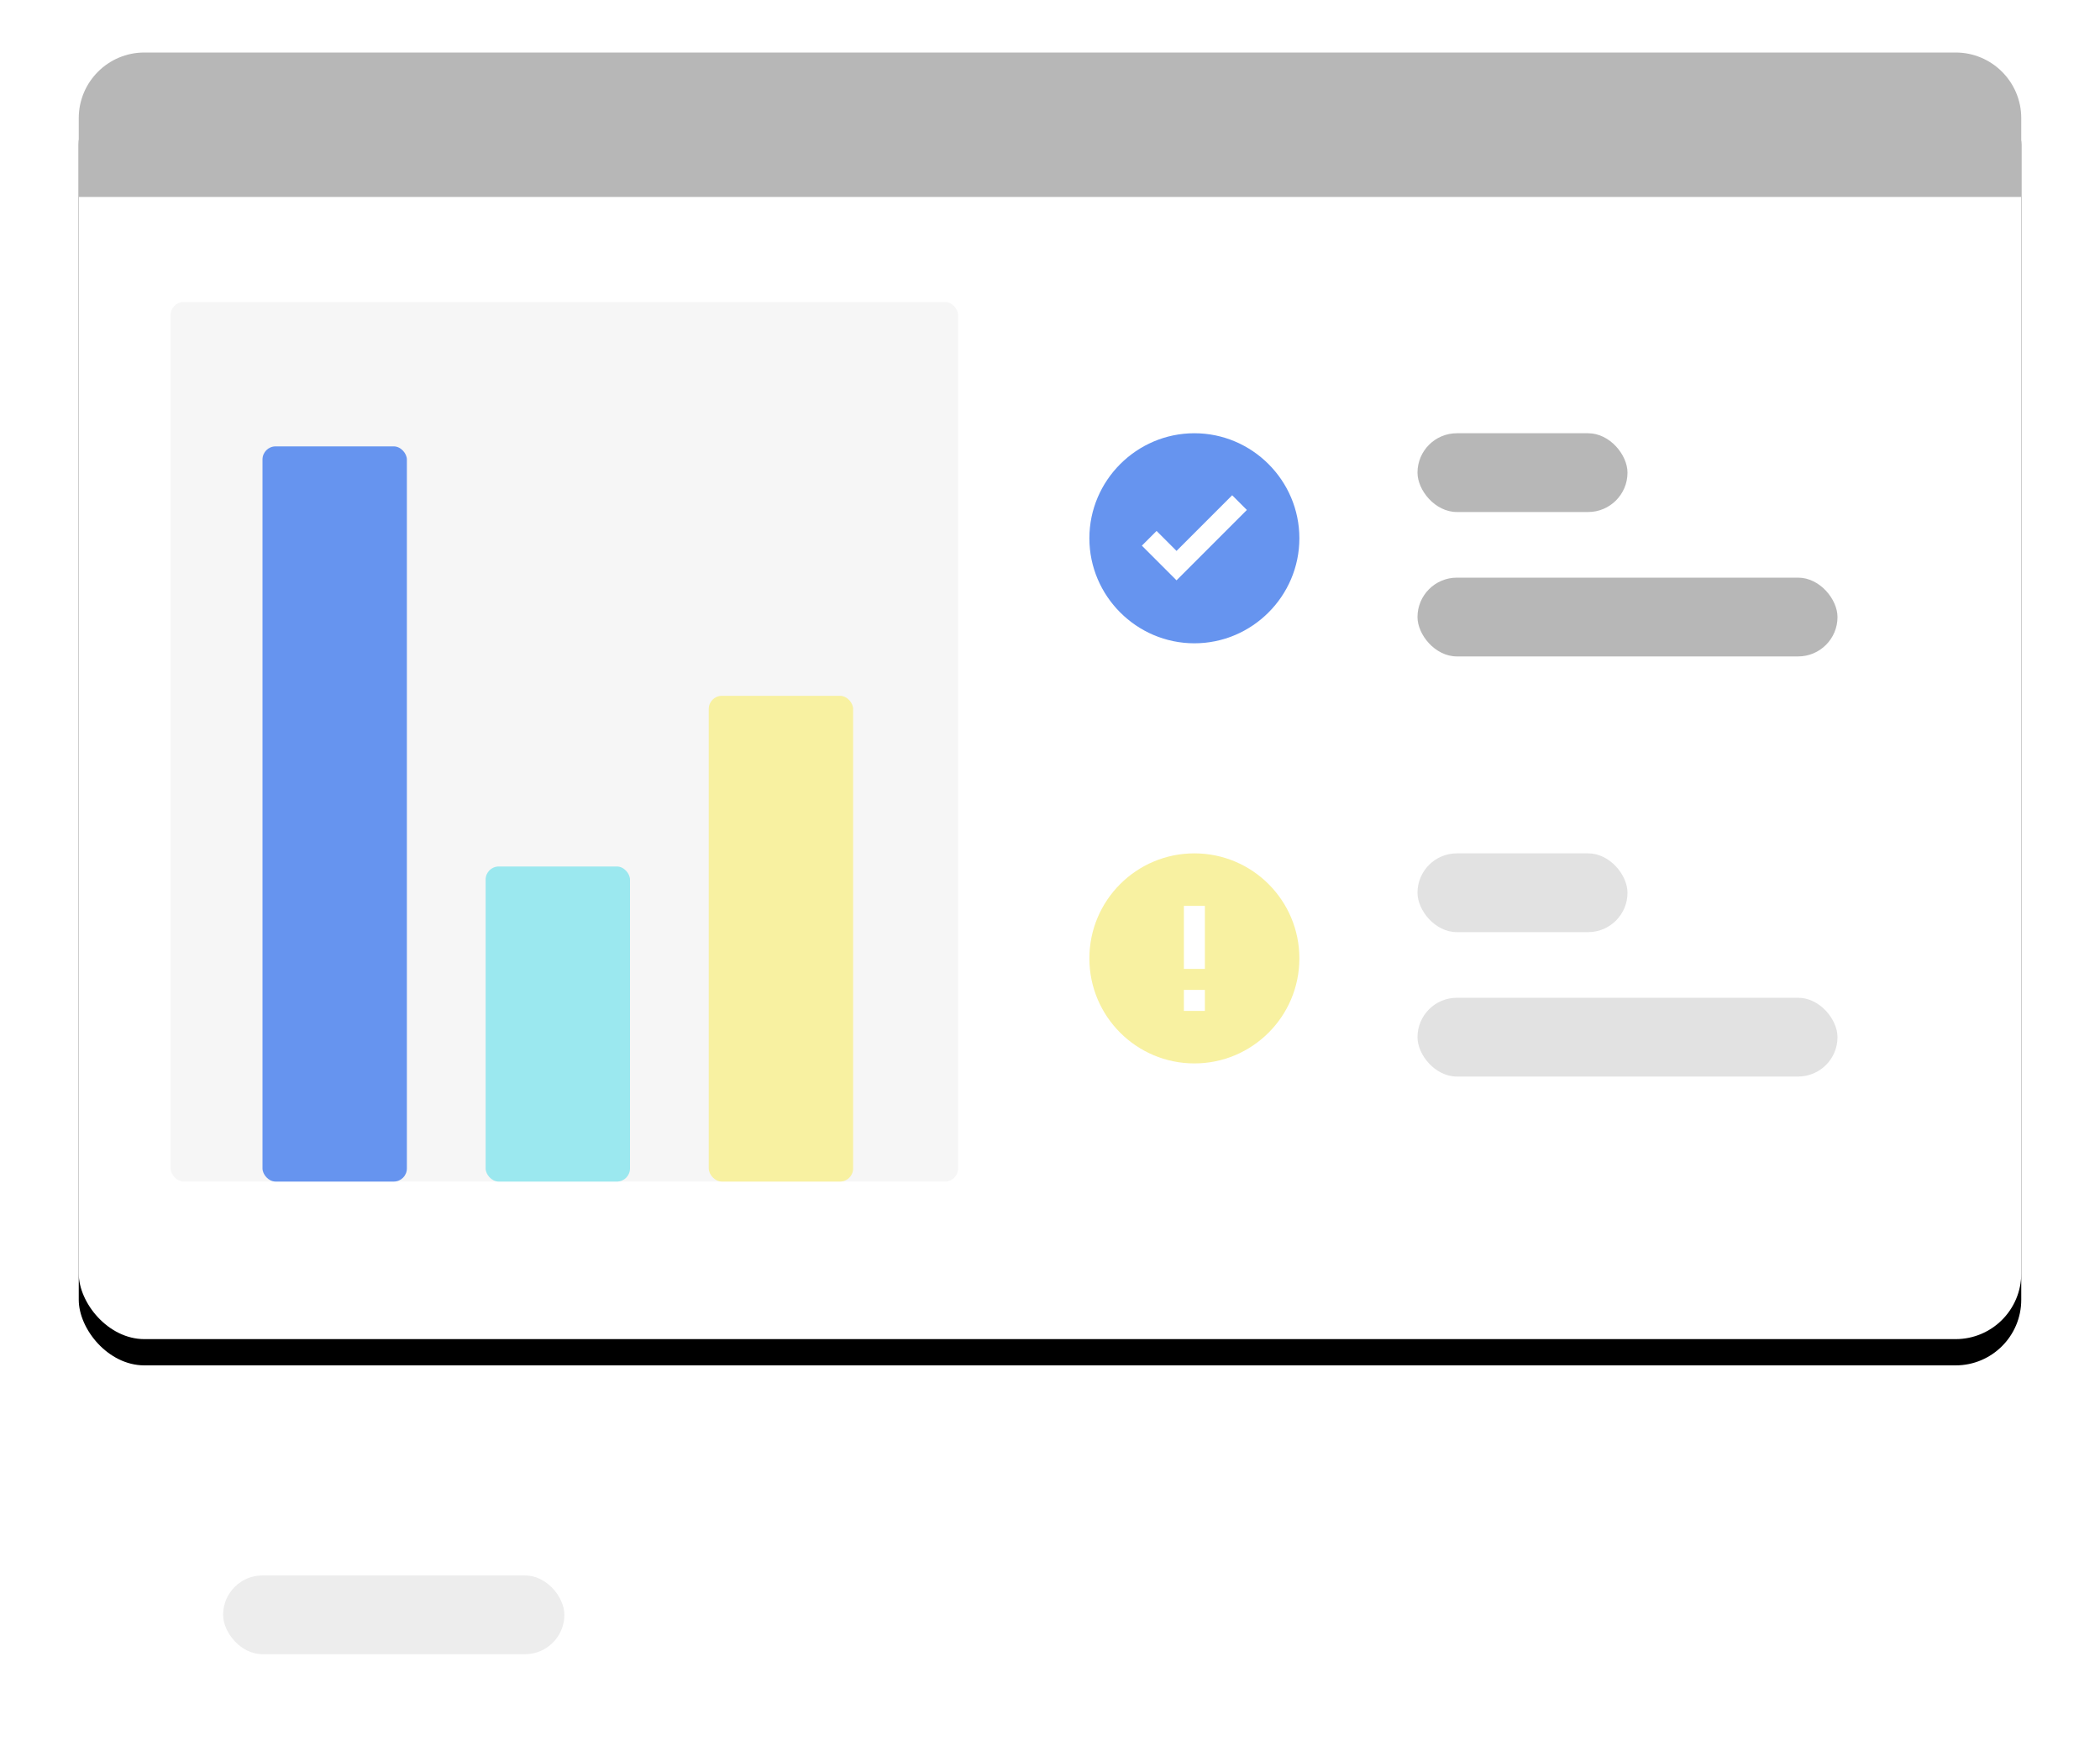 <?xml version="1.0" encoding="UTF-8"?>
<svg width="160px" height="133px" viewBox="0 0 160 133" version="1.1" xmlns="http://www.w3.org/2000/svg" xmlns:xlink="http://www.w3.org/1999/xlink">
    <!-- Generator: Sketch 47 (45396) - http://www.bohemiancoding.com/sketch -->
    <title>Group 19</title>
    <desc>Created with Sketch.</desc>
    <defs>
        <rect id="path-1" x="0" y="0" width="148" height="98" rx="5"></rect>
        <filter x="-6.8%" y="-8.2%" width="113.5%" height="120.4%" filterUnits="objectBoundingBox" id="filter-2">
            <feOffset dx="0" dy="2" in="SourceAlpha" result="shadowOffsetOuter1"></feOffset>
            <feGaussianBlur stdDeviation="3" in="shadowOffsetOuter1" result="shadowBlurOuter1"></feGaussianBlur>
            <feColorMatrix values="0 0 0 0 0   0 0 0 0 0   0 0 0 0 0  0 0 0 0.16 0" type="matrix" in="shadowBlurOuter1"></feColorMatrix>
        </filter>
    </defs>
    <g id="产品模块" stroke="none" stroke-width="1" fill="none" fill-rule="evenodd">
        <g id="产品模块-1" transform="translate(-254, -2715)">
            <g id="Group-19" transform="translate(260, 2719)">
                <g id="Rectangle-4-Copy-3">
                    <use fill="black" fill-opacity="1" filter="url(#filter-2)" xlink:href="#path-1"></use>
                    <use fill="#FFFFFF" fill-rule="evenodd" xlink:href="#path-1"></use>
                </g>
                <rect id="Rectangle-8-Copy-3" fill="#F6F6F6" x="7" y="19" width="60" height="67" rx="1"></rect>
                <rect id="Rectangle-8" fill="#6694EF" x="14" y="30" width="11" height="56" rx="1"></rect>
                <rect id="Rectangle-8-Copy" fill="#9BE8EF" x="31" y="62" width="11" height="24" rx="1"></rect>
                <rect id="Rectangle-8-Copy-2" fill="#F8F1A1" x="48" y="49" width="11" height="37" rx="1"></rect>
                <path d="M5,0 L143,0 L143,0 C145.761,-5.07265313e-16 148,2.239 148,5 L148,11 L0,11 L0,5 L0,5 C-3.38176876e-16,2.239 2.239,5.07265313e-16 5,0 Z" id="Rectangle-4-Copy-3" fill="#B7B7B7"></path>
                <rect id="Rectangle-4-Copy-4" fill-opacity="0.8" fill="#FFFFFF" x="0" y="108" width="148" height="21" rx="5"></rect>
                <rect id="Rectangle-6-Copy-4" fill-opacity="0.1" fill="#4A4A4A" x="11" y="116" width="26" height="6" rx="3"></rect>
                <path d="M85,29 C80.6,29 77,32.6 77,37 C77,41.4 80.6,45 85,45 C89.4,45 93,41.4 93,37 C93,32.6 89.4,29 85,29 L85,29 Z M83.64,40.203 L81,37.563 L82.12,36.443 L83.64,37.963 L87.88,33.723 L89,34.843 L83.64,40.203 L83.64,40.203 Z" id="Shape-Copy" fill="#6694EF"></path>
                <path d="M85,61 C80.584,61 77,64.584 77,69 C77,73.416 80.584,77 85,77 C89.416,77 93,73.416 93,69 C93,64.584 89.416,61 85,61 L85,61 Z M84.2,71.4 L85.8,71.4 L85.8,73 L84.2,73 L84.2,71.4 Z M84.2,65 L85.8,65 L85.8,69.8 L84.2,69.8 L84.2,65 Z" id="Fill-51" fill="#F8F1A1"></path>
                <rect id="Rectangle-2-Copy-8" fill="#B7B7B7" x="102" y="29" width="16" height="6" rx="3"></rect>
                <rect id="Rectangle-2-Copy-10" fill="#E2E2E2" x="102" y="61" width="16" height="6" rx="3"></rect>
                <rect id="Rectangle-2-Copy-9" fill="#B7B7B7" x="102" y="40" width="32" height="6" rx="3"></rect>
                <rect id="Rectangle-2-Copy-11" fill="#E2E2E2" x="102" y="72" width="32" height="6" rx="3"></rect>
            </g>
        </g>
    </g>
</svg>